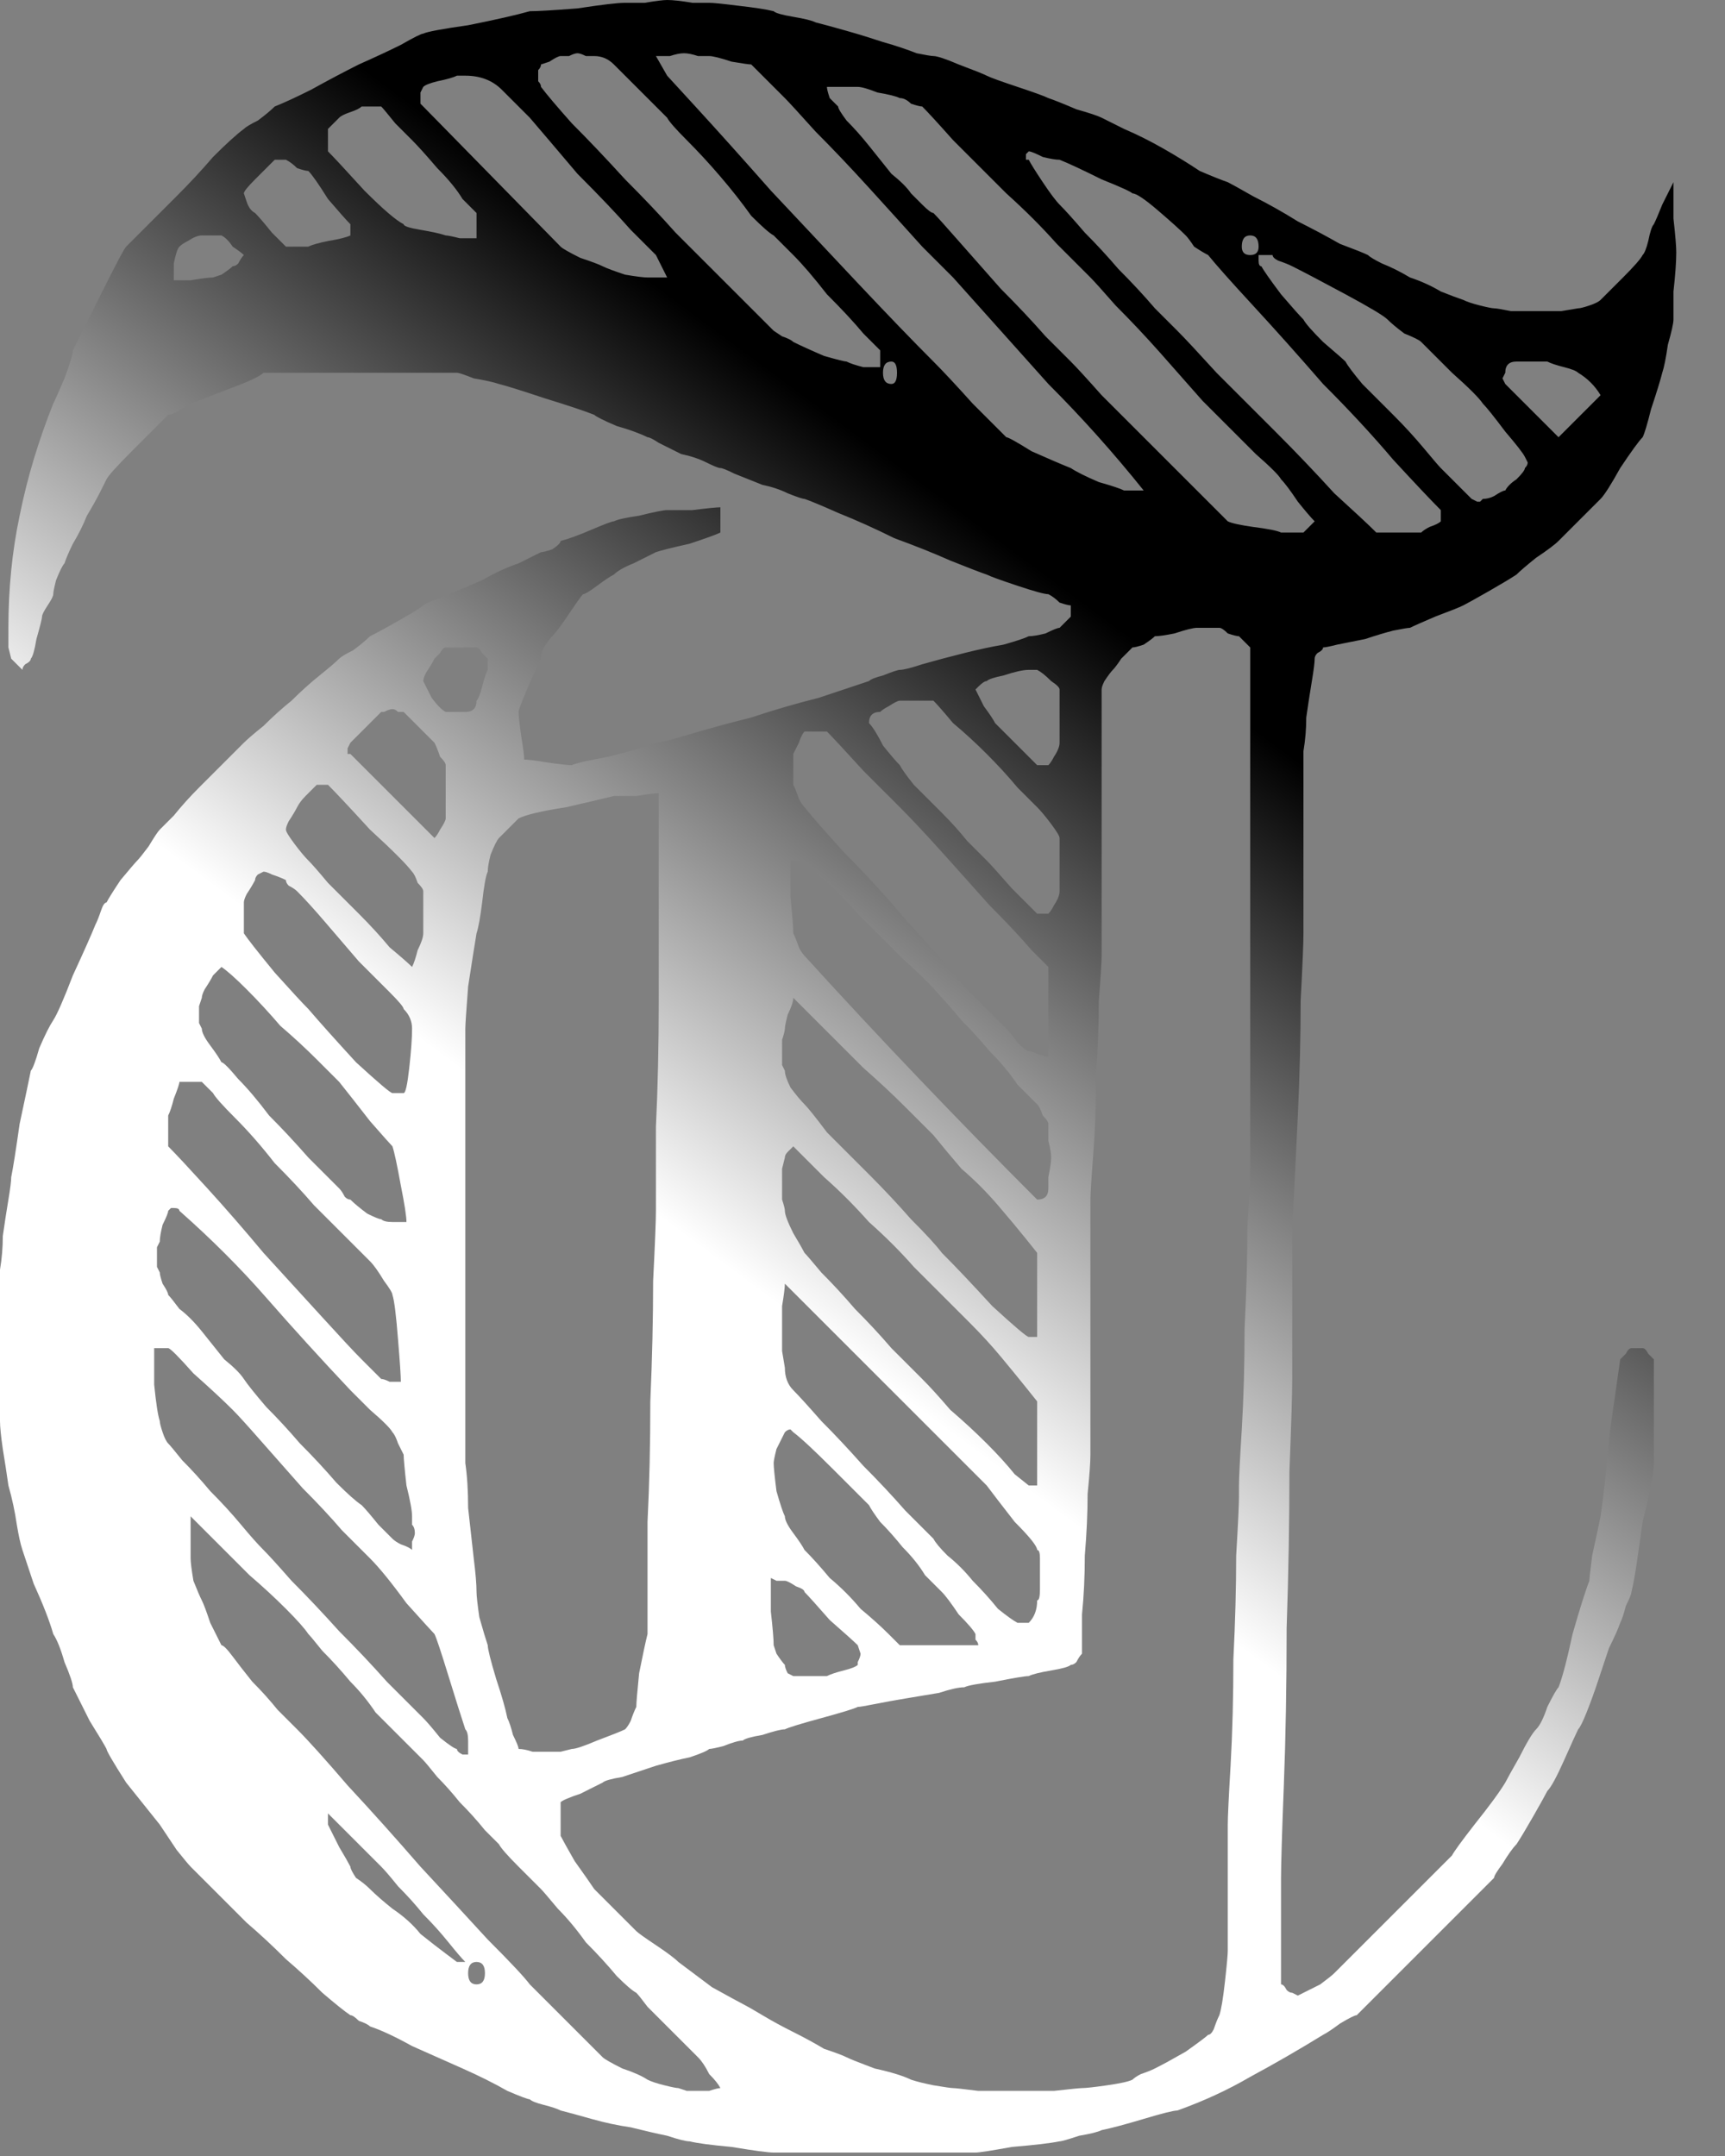 <svg width="32" height="40" viewBox="0 0 32 40" fill="none" xmlns="http://www.w3.org/2000/svg">
<rect x="0" y="0" width="32" height="40" fill="#808080" stroke="none"/>
<path d="M6.5 37.388C6.535 37.388 6.587 37.423 6.656 37.492C6.76 37.527 6.829 37.561 6.864 37.596C7.072 37.665 7.332 37.787 7.644 37.96C7.956 38.099 8.268 38.237 8.58 38.376C8.892 38.515 9.169 38.653 9.412 38.792C9.655 38.896 9.793 38.948 9.828 38.948C9.863 38.983 9.949 39.017 10.088 39.052C10.227 39.087 10.331 39.121 10.4 39.156C10.539 39.191 10.729 39.243 10.972 39.312C11.215 39.381 11.457 39.433 11.7 39.468C11.977 39.537 12.203 39.589 12.376 39.624C12.584 39.693 12.723 39.728 12.792 39.728C12.931 39.763 13.191 39.797 13.572 39.832C13.988 39.901 14.248 39.936 14.352 39.936H16.224H18.096C18.165 39.936 18.391 39.901 18.772 39.832C19.188 39.797 19.483 39.763 19.656 39.728C19.691 39.728 19.812 39.693 20.02 39.624C20.228 39.589 20.367 39.555 20.436 39.52C20.609 39.485 20.869 39.416 21.216 39.312C21.563 39.208 21.771 39.156 21.84 39.156C22.325 38.983 22.776 38.775 23.192 38.532C23.643 38.289 24.093 38.029 24.544 37.752C24.613 37.717 24.717 37.648 24.856 37.544C25.029 37.44 25.133 37.388 25.168 37.388L27.716 34.84C27.716 34.805 27.768 34.719 27.872 34.58C27.976 34.407 28.063 34.285 28.132 34.216C28.201 34.112 28.305 33.939 28.444 33.696C28.583 33.453 28.669 33.297 28.704 33.228C28.773 33.159 28.877 32.968 29.016 32.656C29.155 32.344 29.241 32.153 29.276 32.084C29.311 32.049 29.363 31.945 29.432 31.772C29.501 31.599 29.571 31.408 29.64 31.2C29.709 30.992 29.779 30.784 29.848 30.576C29.952 30.368 30.021 30.212 30.056 30.108C30.091 30.039 30.125 29.935 30.16 29.796C30.229 29.657 30.264 29.571 30.264 29.536C30.299 29.397 30.333 29.207 30.368 28.964C30.403 28.721 30.437 28.479 30.472 28.236C30.541 27.959 30.593 27.733 30.628 27.56C30.663 27.352 30.68 27.213 30.68 27.144V26.156V25.22C30.645 25.185 30.611 25.151 30.576 25.116C30.541 25.047 30.507 25.012 30.472 25.012H30.368H30.264C30.229 25.012 30.195 25.047 30.16 25.116C30.125 25.151 30.091 25.185 30.056 25.22C29.987 25.705 29.917 26.191 29.848 26.676C29.813 27.161 29.761 27.647 29.692 28.132C29.657 28.305 29.605 28.548 29.536 28.86C29.501 29.137 29.484 29.293 29.484 29.328C29.415 29.501 29.311 29.831 29.172 30.316C29.068 30.801 28.981 31.131 28.912 31.304C28.877 31.339 28.808 31.46 28.704 31.668C28.635 31.876 28.565 32.015 28.496 32.084C28.427 32.153 28.323 32.327 28.184 32.604C28.045 32.847 27.959 33.003 27.924 33.072C27.82 33.245 27.629 33.505 27.352 33.852C27.109 34.164 26.971 34.355 26.936 34.424L24.752 36.608C24.717 36.643 24.631 36.712 24.492 36.816C24.353 36.885 24.249 36.937 24.18 36.972L24.076 37.024L23.972 36.972C23.937 36.972 23.903 36.955 23.868 36.92C23.833 36.851 23.799 36.816 23.764 36.816V35.828V34.84C23.764 34.597 23.781 34.025 23.816 33.124C23.851 32.223 23.868 31.252 23.868 30.212C23.903 29.172 23.92 28.201 23.92 27.3C23.955 26.399 23.972 25.827 23.972 25.584V24.024C23.972 23.851 23.972 23.435 23.972 22.776C24.007 22.117 24.041 21.424 24.076 20.696C24.111 19.933 24.128 19.223 24.128 18.564C24.163 17.905 24.18 17.489 24.18 17.316V14.404C24.18 14.3 24.18 14.144 24.18 13.936C24.215 13.728 24.232 13.52 24.232 13.312C24.267 13.069 24.301 12.844 24.336 12.636C24.371 12.428 24.388 12.289 24.388 12.22C24.388 12.185 24.405 12.151 24.44 12.116C24.509 12.081 24.544 12.047 24.544 12.012C24.579 12.012 24.665 11.995 24.804 11.96C24.977 11.925 25.151 11.891 25.324 11.856C25.532 11.787 25.705 11.735 25.844 11.7C26.017 11.665 26.121 11.648 26.156 11.648C26.225 11.613 26.381 11.544 26.624 11.44C26.901 11.336 27.075 11.267 27.144 11.232C27.213 11.197 27.369 11.111 27.612 10.972C27.855 10.833 28.028 10.729 28.132 10.66C28.201 10.591 28.323 10.487 28.496 10.348C28.704 10.209 28.843 10.105 28.912 10.036C28.981 9.967 29.103 9.845 29.276 9.672C29.484 9.464 29.623 9.325 29.692 9.256C29.761 9.187 29.883 8.996 30.056 8.684C30.264 8.372 30.403 8.181 30.472 8.112C30.507 8.043 30.559 7.869 30.628 7.592C30.732 7.28 30.801 7.055 30.836 6.916C30.871 6.812 30.905 6.639 30.94 6.396C31.009 6.153 31.044 5.997 31.044 5.928C31.044 5.893 31.044 5.72 31.044 5.408C31.079 5.096 31.096 4.853 31.096 4.68C31.096 4.576 31.079 4.368 31.044 4.056C31.044 3.709 31.044 3.484 31.044 3.38C31.009 3.449 30.94 3.588 30.836 3.796C30.767 3.969 30.715 4.091 30.68 4.16C30.645 4.195 30.611 4.299 30.576 4.472C30.541 4.611 30.507 4.697 30.472 4.732C30.437 4.801 30.316 4.94 30.108 5.148C29.9 5.356 29.761 5.495 29.692 5.564C29.657 5.599 29.588 5.633 29.484 5.668C29.38 5.703 29.311 5.72 29.276 5.72C29.276 5.72 29.172 5.737 28.964 5.772C28.756 5.772 28.6 5.772 28.496 5.772C28.392 5.772 28.236 5.772 28.028 5.772C27.855 5.737 27.751 5.72 27.716 5.72C27.681 5.72 27.595 5.703 27.456 5.668C27.317 5.633 27.213 5.599 27.144 5.564C27.04 5.529 26.901 5.477 26.728 5.408C26.555 5.304 26.364 5.217 26.156 5.148C25.983 5.044 25.809 4.957 25.636 4.888C25.497 4.819 25.411 4.767 25.376 4.732C25.307 4.697 25.133 4.628 24.856 4.524C24.613 4.385 24.353 4.247 24.076 4.108C23.799 3.935 23.521 3.779 23.244 3.64C23.001 3.501 22.845 3.415 22.776 3.38C22.672 3.345 22.499 3.276 22.256 3.172C22.048 3.033 21.823 2.895 21.58 2.756C21.337 2.617 21.095 2.496 20.852 2.392C20.644 2.288 20.505 2.219 20.436 2.184C20.367 2.149 20.211 2.097 19.968 2.028C19.725 1.924 19.552 1.855 19.448 1.82C19.379 1.785 19.188 1.716 18.876 1.612C18.564 1.508 18.373 1.439 18.304 1.404C18.235 1.369 18.061 1.3 17.784 1.196C17.541 1.092 17.385 1.04 17.316 1.04C17.281 1.04 17.177 1.023 17.004 0.988C16.831 0.919 16.623 0.849 16.38 0.78C16.172 0.711 15.947 0.641 15.704 0.572C15.461 0.503 15.271 0.451 15.132 0.416C15.063 0.381 14.924 0.347 14.716 0.312C14.508 0.277 14.387 0.243 14.352 0.208C14.213 0.173 13.988 0.139 13.676 0.104C13.399 0.069 13.225 0.052 13.156 0.052C13.156 0.052 13.052 0.052 12.844 0.052C12.636 0.017 12.48 0 12.376 0C12.307 0 12.168 0.017 11.96 0.052C11.752 0.052 11.631 0.052 11.596 0.052C11.457 0.052 11.163 0.087 10.712 0.156C10.261 0.191 9.967 0.208 9.828 0.208C9.585 0.277 9.204 0.364 8.684 0.468C8.199 0.537 7.921 0.589 7.852 0.624C7.817 0.624 7.679 0.693 7.436 0.832C7.228 0.936 6.968 1.057 6.656 1.196C6.379 1.335 6.084 1.491 5.772 1.664C5.495 1.803 5.269 1.907 5.096 1.976C5.027 2.045 4.923 2.132 4.784 2.236C4.645 2.305 4.559 2.357 4.524 2.392C4.385 2.496 4.195 2.669 3.952 2.912C3.744 3.155 3.519 3.397 3.276 3.64C3.068 3.848 2.86 4.056 2.652 4.264C2.479 4.437 2.375 4.541 2.34 4.576C2.305 4.611 2.167 4.871 1.924 5.356C1.681 5.841 1.491 6.223 1.352 6.5C1.352 6.569 1.3 6.743 1.196 7.02C1.092 7.263 1.023 7.419 0.988 7.488C0.711 8.181 0.503 8.875 0.364 9.568C0.225 10.227 0.156 10.92 0.156 11.648C0.156 11.717 0.156 11.839 0.156 12.012C0.191 12.151 0.208 12.22 0.208 12.22L0.416 12.428C0.416 12.393 0.433 12.359 0.468 12.324C0.537 12.289 0.572 12.255 0.572 12.22C0.607 12.185 0.641 12.064 0.676 11.856C0.745 11.613 0.78 11.475 0.78 11.44C0.78 11.405 0.815 11.336 0.884 11.232C0.953 11.128 0.988 11.059 0.988 11.024C0.988 10.989 1.005 10.903 1.04 10.764C1.109 10.591 1.161 10.487 1.196 10.452C1.231 10.348 1.283 10.227 1.352 10.088C1.456 9.915 1.543 9.741 1.612 9.568C1.716 9.395 1.803 9.239 1.872 9.1C1.941 8.961 1.976 8.892 1.976 8.892C2.011 8.823 2.167 8.649 2.444 8.372C2.756 8.06 2.981 7.835 3.12 7.696C3.155 7.696 3.207 7.679 3.276 7.644C3.38 7.575 3.467 7.523 3.536 7.488C3.64 7.453 3.865 7.367 4.212 7.228C4.593 7.089 4.819 6.985 4.888 6.916H6.708H8.476C8.511 6.916 8.615 6.951 8.788 7.02C8.996 7.055 9.152 7.089 9.256 7.124C9.395 7.159 9.672 7.245 10.088 7.384C10.539 7.523 10.851 7.627 11.024 7.696C11.059 7.731 11.197 7.8 11.44 7.904C11.683 7.973 11.873 8.043 12.012 8.112C12.047 8.112 12.116 8.147 12.22 8.216C12.359 8.285 12.497 8.355 12.636 8.424C12.809 8.459 12.965 8.511 13.104 8.58C13.243 8.649 13.329 8.684 13.364 8.684C13.399 8.684 13.485 8.719 13.624 8.788C13.797 8.857 13.971 8.927 14.144 8.996C14.317 9.031 14.473 9.083 14.612 9.152C14.785 9.221 14.889 9.256 14.924 9.256C15.028 9.291 15.236 9.377 15.548 9.516C15.895 9.655 16.241 9.811 16.588 9.984C16.969 10.123 17.316 10.261 17.628 10.4C17.975 10.539 18.2 10.625 18.304 10.66C18.373 10.695 18.564 10.764 18.876 10.868C19.188 10.972 19.379 11.024 19.448 11.024C19.517 11.059 19.587 11.111 19.656 11.18C19.76 11.215 19.829 11.232 19.864 11.232V11.336V11.44L19.656 11.648C19.621 11.648 19.535 11.683 19.396 11.752C19.257 11.787 19.153 11.804 19.084 11.804C19.015 11.839 18.859 11.891 18.616 11.96C18.408 11.995 18.165 12.047 17.888 12.116C17.611 12.185 17.351 12.255 17.108 12.324C16.9 12.393 16.761 12.428 16.692 12.428C16.657 12.428 16.553 12.463 16.38 12.532C16.241 12.567 16.155 12.601 16.12 12.636C15.912 12.705 15.6 12.809 15.184 12.948C14.768 13.052 14.352 13.173 13.936 13.312C13.52 13.416 13.139 13.52 12.792 13.624C12.445 13.728 12.237 13.78 12.168 13.78C11.995 13.849 11.7 13.936 11.284 14.04C10.903 14.109 10.677 14.161 10.608 14.196C10.539 14.196 10.383 14.179 10.14 14.144C9.932 14.109 9.793 14.092 9.724 14.092C9.724 14.023 9.707 13.884 9.672 13.676C9.637 13.433 9.62 13.277 9.62 13.208C9.62 13.173 9.672 13.035 9.776 12.792C9.88 12.549 9.967 12.359 10.036 12.22C10.036 12.151 10.053 12.081 10.088 12.012C10.157 11.908 10.209 11.839 10.244 11.804C10.313 11.735 10.417 11.596 10.556 11.388C10.695 11.18 10.781 11.059 10.816 11.024C10.851 11.024 10.937 10.972 11.076 10.868C11.215 10.764 11.319 10.695 11.388 10.66C11.457 10.591 11.579 10.521 11.752 10.452C11.96 10.348 12.099 10.279 12.168 10.244C12.272 10.209 12.48 10.157 12.792 10.088C13.104 9.984 13.295 9.915 13.364 9.88V9.412C13.295 9.412 13.121 9.429 12.844 9.464C12.601 9.464 12.445 9.464 12.376 9.464C12.307 9.464 12.133 9.499 11.856 9.568C11.613 9.603 11.457 9.637 11.388 9.672C11.353 9.672 11.215 9.724 10.972 9.828C10.729 9.932 10.539 10.001 10.4 10.036C10.4 10.071 10.348 10.123 10.244 10.192C10.14 10.227 10.071 10.244 10.036 10.244C9.967 10.279 9.828 10.348 9.62 10.452C9.412 10.521 9.187 10.625 8.944 10.764C8.701 10.868 8.459 10.972 8.216 11.076C8.008 11.145 7.887 11.197 7.852 11.232C7.817 11.267 7.679 11.353 7.436 11.492C7.193 11.631 7.003 11.735 6.864 11.804C6.795 11.873 6.691 11.96 6.552 12.064C6.413 12.133 6.327 12.185 6.292 12.22C6.223 12.289 6.101 12.393 5.928 12.532C5.755 12.671 5.581 12.827 5.408 13C5.235 13.139 5.061 13.295 4.888 13.468C4.715 13.607 4.593 13.711 4.524 13.78C4.455 13.849 4.333 13.971 4.16 14.144C4.021 14.283 3.865 14.439 3.692 14.612C3.519 14.785 3.363 14.959 3.224 15.132C3.085 15.271 2.999 15.357 2.964 15.392C2.929 15.427 2.86 15.531 2.756 15.704C2.652 15.843 2.583 15.929 2.548 15.964C2.513 15.999 2.409 16.12 2.236 16.328C2.097 16.536 2.011 16.675 1.976 16.744C1.941 16.744 1.907 16.796 1.872 16.9C1.837 17.004 1.803 17.091 1.768 17.16C1.699 17.333 1.56 17.645 1.352 18.096C1.179 18.547 1.057 18.824 0.988 18.928C0.919 19.032 0.832 19.205 0.728 19.448C0.659 19.691 0.607 19.829 0.572 19.864C0.537 20.037 0.468 20.367 0.364 20.852C0.295 21.337 0.243 21.667 0.208 21.84C0.208 21.909 0.191 22.048 0.156 22.256C0.121 22.464 0.087 22.689 0.052 22.932C0.052 23.14 0.035 23.348 0 23.556C0 23.764 0 23.92 0 24.024V25.272V26.364C0 26.468 0.017 26.641 0.052 26.884C0.087 27.092 0.121 27.317 0.156 27.56C0.225 27.803 0.277 28.045 0.312 28.288C0.347 28.496 0.381 28.652 0.416 28.756C0.416 28.756 0.485 28.964 0.624 29.38C0.797 29.761 0.919 30.073 0.988 30.316C1.057 30.42 1.127 30.593 1.196 30.836C1.3 31.079 1.352 31.235 1.352 31.304C1.421 31.443 1.525 31.651 1.664 31.928C1.837 32.205 1.941 32.379 1.976 32.448C1.976 32.483 2.097 32.691 2.34 33.072C2.617 33.419 2.825 33.679 2.964 33.852C3.033 33.956 3.137 34.112 3.276 34.32C3.415 34.493 3.501 34.597 3.536 34.632L4.108 35.204C4.212 35.308 4.368 35.464 4.576 35.672C4.819 35.88 5.061 36.105 5.304 36.348C5.547 36.556 5.772 36.764 5.98 36.972C6.223 37.18 6.396 37.319 6.5 37.388ZM3.536 28.548V28.132C3.605 28.201 3.744 28.34 3.952 28.548C4.16 28.756 4.385 28.981 4.628 29.224C4.871 29.432 5.096 29.64 5.304 29.848C5.512 30.056 5.651 30.212 5.72 30.316C5.755 30.351 5.841 30.455 5.98 30.628C6.153 30.801 6.327 30.992 6.5 31.2C6.673 31.373 6.829 31.564 6.968 31.772C7.141 31.945 7.245 32.049 7.28 32.084L7.852 32.656C7.887 32.691 7.973 32.795 8.112 32.968C8.251 33.107 8.389 33.263 8.528 33.436C8.701 33.609 8.857 33.783 8.996 33.956C9.135 34.095 9.221 34.181 9.256 34.216C9.291 34.285 9.412 34.424 9.62 34.632C9.828 34.84 9.967 34.979 10.036 35.048C10.071 35.083 10.175 35.204 10.348 35.412C10.521 35.585 10.695 35.793 10.868 36.036C11.076 36.244 11.267 36.452 11.44 36.66C11.613 36.833 11.735 36.937 11.804 36.972C11.839 37.007 11.908 37.093 12.012 37.232C12.116 37.336 12.237 37.457 12.376 37.596C12.515 37.735 12.636 37.856 12.74 37.96C12.844 38.064 12.913 38.133 12.948 38.168C13.017 38.237 13.087 38.341 13.156 38.48C13.26 38.584 13.329 38.671 13.364 38.74C13.329 38.74 13.26 38.757 13.156 38.792C13.087 38.792 13.017 38.792 12.948 38.792C12.913 38.792 12.844 38.792 12.74 38.792C12.636 38.757 12.584 38.74 12.584 38.74C12.549 38.74 12.463 38.723 12.324 38.688C12.185 38.653 12.081 38.619 12.012 38.584C11.908 38.515 11.752 38.445 11.544 38.376C11.336 38.272 11.215 38.203 11.18 38.168L9.828 36.816C9.724 36.677 9.464 36.4 9.048 35.984C8.667 35.568 8.251 35.117 7.8 34.632C7.349 34.112 6.899 33.609 6.448 33.124C6.032 32.639 5.72 32.292 5.512 32.084C5.408 31.98 5.287 31.859 5.148 31.72C5.009 31.547 4.853 31.373 4.68 31.2C4.541 31.027 4.42 30.871 4.316 30.732C4.212 30.593 4.143 30.524 4.108 30.524C4.073 30.455 4.004 30.316 3.9 30.108C3.831 29.9 3.779 29.761 3.744 29.692C3.709 29.623 3.657 29.501 3.588 29.328C3.553 29.12 3.536 28.981 3.536 28.912V28.548ZM10.4 33.696V33.436C10.435 33.401 10.556 33.349 10.764 33.28C10.972 33.176 11.111 33.107 11.18 33.072C11.215 33.037 11.336 33.003 11.544 32.968C11.752 32.899 11.96 32.829 12.168 32.76C12.411 32.691 12.619 32.639 12.792 32.604C13 32.535 13.121 32.483 13.156 32.448C13.191 32.448 13.277 32.431 13.416 32.396C13.589 32.327 13.711 32.292 13.78 32.292C13.815 32.257 13.936 32.223 14.144 32.188C14.352 32.119 14.491 32.084 14.56 32.084C14.629 32.049 14.855 31.98 15.236 31.876C15.617 31.772 15.843 31.703 15.912 31.668C15.947 31.668 16.051 31.651 16.224 31.616C16.397 31.581 16.588 31.547 16.796 31.512C17.004 31.477 17.212 31.443 17.42 31.408C17.628 31.339 17.784 31.304 17.888 31.304C17.957 31.269 18.148 31.235 18.46 31.2C18.807 31.131 19.015 31.096 19.084 31.096C19.153 31.061 19.292 31.027 19.5 30.992C19.708 30.957 19.829 30.923 19.864 30.888C19.899 30.888 19.933 30.871 19.968 30.836C20.003 30.767 20.037 30.715 20.072 30.68C20.072 30.541 20.072 30.299 20.072 29.952C20.107 29.605 20.124 29.241 20.124 28.86C20.159 28.444 20.176 28.063 20.176 27.716C20.211 27.369 20.228 27.127 20.228 26.988C20.228 26.884 20.228 26.607 20.228 26.156C20.228 25.671 20.228 25.168 20.228 24.648C20.228 24.093 20.228 23.591 20.228 23.14C20.228 22.655 20.228 22.36 20.228 22.256C20.228 22.152 20.245 21.875 20.28 21.424C20.315 20.973 20.332 20.488 20.332 19.968C20.367 19.448 20.384 18.98 20.384 18.564C20.419 18.113 20.436 17.836 20.436 17.732V12.792C20.436 12.757 20.453 12.705 20.488 12.636C20.557 12.532 20.609 12.463 20.644 12.428C20.679 12.393 20.731 12.324 20.8 12.22C20.904 12.116 20.973 12.047 21.008 12.012C21.043 12.012 21.112 11.995 21.216 11.96C21.32 11.891 21.389 11.839 21.424 11.804C21.493 11.804 21.615 11.787 21.788 11.752C21.996 11.683 22.135 11.648 22.204 11.648H22.412H22.62C22.655 11.648 22.707 11.683 22.776 11.752C22.88 11.787 22.949 11.804 22.984 11.804L23.192 12.012V16.848V21.632C23.192 21.805 23.175 22.187 23.14 22.776C23.14 23.331 23.123 23.955 23.088 24.648C23.088 25.307 23.071 25.931 23.036 26.52C23.001 27.075 22.984 27.421 22.984 27.56V27.768C22.984 27.907 22.967 28.271 22.932 28.86C22.932 29.449 22.915 30.091 22.88 30.784C22.88 31.477 22.863 32.136 22.828 32.76C22.793 33.349 22.776 33.713 22.776 33.852C22.776 33.921 22.776 34.077 22.776 34.32C22.776 34.528 22.776 34.771 22.776 35.048C22.776 35.291 22.776 35.533 22.776 35.776C22.776 36.019 22.776 36.157 22.776 36.192C22.776 36.261 22.759 36.452 22.724 36.764C22.689 37.076 22.655 37.284 22.62 37.388C22.585 37.457 22.551 37.544 22.516 37.648C22.481 37.717 22.447 37.752 22.412 37.752C22.377 37.787 22.239 37.891 21.996 38.064C21.753 38.203 21.563 38.307 21.424 38.376C21.355 38.411 21.268 38.445 21.164 38.48C21.095 38.515 21.043 38.549 21.008 38.584C20.939 38.619 20.783 38.653 20.54 38.688C20.297 38.723 20.141 38.74 20.072 38.74C20.037 38.74 19.864 38.757 19.552 38.792C19.275 38.792 19.049 38.792 18.876 38.792C18.703 38.792 18.46 38.792 18.148 38.792C17.871 38.757 17.715 38.74 17.68 38.74C17.645 38.74 17.524 38.723 17.316 38.688C17.143 38.653 17.004 38.619 16.9 38.584C16.761 38.515 16.536 38.445 16.224 38.376C15.947 38.272 15.773 38.203 15.704 38.168C15.635 38.133 15.496 38.081 15.288 38.012C15.115 37.908 14.924 37.804 14.716 37.7C14.508 37.596 14.317 37.492 14.144 37.388C13.971 37.284 13.849 37.215 13.78 37.18C13.711 37.145 13.52 37.041 13.208 36.868C12.931 36.66 12.723 36.504 12.584 36.4C12.515 36.331 12.376 36.227 12.168 36.088C11.96 35.949 11.839 35.863 11.804 35.828L11.024 35.048C10.955 34.944 10.833 34.771 10.66 34.528C10.521 34.285 10.435 34.129 10.4 34.06V33.696ZM8.84 36.4C8.944 36.4 8.996 36.469 8.996 36.608C8.996 36.747 8.944 36.816 8.84 36.816C8.736 36.816 8.684 36.747 8.684 36.608C8.684 36.469 8.736 36.4 8.84 36.4ZM6.084 33.748V33.644L7.072 34.632C7.141 34.701 7.245 34.823 7.384 34.996C7.557 35.169 7.713 35.343 7.852 35.516C8.025 35.689 8.181 35.863 8.32 36.036C8.459 36.209 8.563 36.331 8.632 36.4H8.476C8.476 36.4 8.407 36.348 8.268 36.244C8.129 36.14 7.973 36.019 7.8 35.88C7.661 35.707 7.488 35.551 7.28 35.412C7.107 35.273 6.968 35.152 6.864 35.048C6.795 34.979 6.708 34.909 6.604 34.84C6.535 34.736 6.5 34.667 6.5 34.632C6.465 34.563 6.396 34.441 6.292 34.268C6.188 34.06 6.119 33.921 6.084 33.852V33.748ZM2.86 25.012H3.12C3.155 25.012 3.311 25.168 3.588 25.48C3.9 25.757 4.143 25.983 4.316 26.156C4.42 26.26 4.593 26.451 4.836 26.728C5.079 27.005 5.339 27.3 5.616 27.612C5.893 27.889 6.136 28.149 6.344 28.392C6.587 28.635 6.76 28.808 6.864 28.912C7.037 29.085 7.263 29.363 7.54 29.744C7.852 30.091 8.025 30.281 8.06 30.316C8.095 30.385 8.181 30.645 8.32 31.096C8.459 31.547 8.563 31.876 8.632 32.084C8.667 32.119 8.684 32.188 8.684 32.292C8.684 32.396 8.684 32.483 8.684 32.552C8.684 32.552 8.649 32.552 8.58 32.552C8.511 32.517 8.476 32.483 8.476 32.448C8.441 32.448 8.337 32.379 8.164 32.24C8.025 32.067 7.921 31.945 7.852 31.876C7.713 31.737 7.488 31.512 7.176 31.2C6.899 30.888 6.604 30.576 6.292 30.264C5.98 29.917 5.685 29.605 5.408 29.328C5.165 29.051 4.992 28.86 4.888 28.756C4.784 28.652 4.645 28.496 4.472 28.288C4.299 28.08 4.108 27.872 3.9 27.664C3.727 27.456 3.553 27.265 3.38 27.092C3.241 26.919 3.155 26.815 3.12 26.78C3.085 26.745 3.051 26.676 3.016 26.572C2.981 26.468 2.964 26.399 2.964 26.364C2.929 26.26 2.895 26.035 2.86 25.688C2.86 25.341 2.86 25.116 2.86 25.012ZM8.632 22.776V19.084C8.632 19.015 8.649 18.755 8.684 18.304C8.753 17.853 8.805 17.524 8.84 17.316C8.875 17.212 8.909 17.021 8.944 16.744C8.979 16.432 9.013 16.241 9.048 16.172C9.048 16.103 9.065 15.999 9.1 15.86C9.169 15.687 9.221 15.583 9.256 15.548L9.62 15.184C9.759 15.115 10.053 15.045 10.504 14.976C10.955 14.872 11.249 14.803 11.388 14.768C11.457 14.768 11.596 14.768 11.804 14.768C12.012 14.733 12.151 14.716 12.22 14.716C12.22 14.993 12.22 15.496 12.22 16.224C12.22 16.952 12.22 17.732 12.22 18.564C12.22 19.396 12.203 20.176 12.168 20.904C12.168 21.632 12.168 22.152 12.168 22.464C12.168 22.637 12.151 23.071 12.116 23.764C12.116 24.457 12.099 25.203 12.064 26C12.064 26.797 12.047 27.543 12.012 28.236C12.012 28.929 12.012 29.363 12.012 29.536V30.316C11.977 30.455 11.925 30.697 11.856 31.044C11.821 31.391 11.804 31.599 11.804 31.668C11.769 31.737 11.735 31.824 11.7 31.928C11.665 31.997 11.631 32.049 11.596 32.084C11.527 32.119 11.353 32.188 11.076 32.292C10.833 32.396 10.677 32.448 10.608 32.448C10.608 32.448 10.539 32.465 10.4 32.5C10.296 32.5 10.209 32.5 10.14 32.5C10.071 32.5 9.984 32.5 9.88 32.5C9.776 32.465 9.689 32.448 9.62 32.448C9.62 32.413 9.585 32.327 9.516 32.188C9.481 32.049 9.447 31.945 9.412 31.876C9.377 31.703 9.308 31.46 9.204 31.148C9.1 30.801 9.048 30.593 9.048 30.524C9.013 30.42 8.961 30.247 8.892 30.004C8.857 29.761 8.84 29.605 8.84 29.536C8.84 29.397 8.823 29.189 8.788 28.912C8.753 28.6 8.719 28.288 8.684 27.976C8.684 27.664 8.667 27.387 8.632 27.144C8.632 26.867 8.632 26.676 8.632 26.572V22.776ZM14.3 29.276C14.3 29.276 14.335 29.293 14.404 29.328C14.473 29.328 14.525 29.328 14.56 29.328C14.595 29.328 14.664 29.363 14.768 29.432C14.872 29.467 14.924 29.501 14.924 29.536C14.993 29.605 15.149 29.779 15.392 30.056C15.669 30.299 15.843 30.455 15.912 30.524L15.964 30.68C15.964 30.715 15.947 30.767 15.912 30.836C15.912 30.871 15.912 30.888 15.912 30.888C15.877 30.923 15.791 30.957 15.652 30.992C15.513 31.027 15.409 31.061 15.34 31.096H15.028H14.716C14.716 31.096 14.681 31.079 14.612 31.044C14.577 30.975 14.56 30.923 14.56 30.888C14.525 30.853 14.473 30.784 14.404 30.68C14.369 30.576 14.352 30.524 14.352 30.524C14.352 30.42 14.335 30.212 14.3 29.9C14.3 29.588 14.3 29.38 14.3 29.276ZM14.352 27.144C14.352 27.109 14.369 27.023 14.404 26.884C14.473 26.745 14.525 26.641 14.56 26.572C14.595 26.537 14.629 26.52 14.664 26.52L14.716 26.572C14.855 26.676 15.097 26.901 15.444 27.248C15.791 27.595 16.016 27.82 16.12 27.924C16.155 27.993 16.224 28.097 16.328 28.236C16.467 28.375 16.605 28.531 16.744 28.704C16.917 28.877 17.056 29.051 17.16 29.224C17.299 29.363 17.403 29.467 17.472 29.536C17.541 29.605 17.645 29.744 17.784 29.952C17.957 30.125 18.061 30.247 18.096 30.316C18.096 30.316 18.096 30.351 18.096 30.42C18.131 30.455 18.148 30.489 18.148 30.524H16.692C16.692 30.524 16.623 30.455 16.484 30.316C16.345 30.177 16.172 30.021 15.964 29.848C15.791 29.64 15.6 29.449 15.392 29.276C15.219 29.068 15.063 28.895 14.924 28.756C14.889 28.687 14.82 28.583 14.716 28.444C14.612 28.305 14.56 28.201 14.56 28.132C14.525 28.063 14.473 27.907 14.404 27.664C14.369 27.387 14.352 27.213 14.352 27.144ZM14.716 25.792C14.612 25.688 14.56 25.549 14.56 25.376C14.56 25.376 14.543 25.272 14.508 25.064C14.508 24.856 14.508 24.7 14.508 24.596C14.508 24.527 14.508 24.405 14.508 24.232C14.543 24.024 14.56 23.885 14.56 23.816L18.304 27.56C18.408 27.699 18.581 27.924 18.824 28.236C19.101 28.513 19.24 28.687 19.24 28.756C19.275 28.756 19.292 28.808 19.292 28.912C19.292 29.016 19.292 29.103 19.292 29.172C19.292 29.241 19.292 29.345 19.292 29.484C19.292 29.623 19.275 29.692 19.24 29.692C19.24 29.865 19.188 30.004 19.084 30.108H18.98H18.876C18.807 30.073 18.685 29.987 18.512 29.848C18.373 29.675 18.217 29.501 18.044 29.328C17.905 29.155 17.749 28.999 17.576 28.86C17.437 28.721 17.351 28.617 17.316 28.548C17.212 28.444 17.039 28.271 16.796 28.028C16.553 27.751 16.293 27.473 16.016 27.196C15.739 26.884 15.479 26.607 15.236 26.364C14.993 26.087 14.82 25.896 14.716 25.792ZM2.912 23.348C2.912 23.279 2.912 23.209 2.912 23.14C2.947 23.071 2.964 23.036 2.964 23.036C2.964 22.967 2.981 22.863 3.016 22.724C3.085 22.585 3.12 22.499 3.12 22.464C3.155 22.429 3.172 22.412 3.172 22.412C3.207 22.412 3.224 22.412 3.224 22.412C3.293 22.412 3.328 22.429 3.328 22.464C3.917 22.984 4.455 23.521 4.94 24.076C5.425 24.631 5.945 25.203 6.5 25.792C6.535 25.827 6.656 25.948 6.864 26.156C7.107 26.364 7.245 26.503 7.28 26.572C7.315 26.607 7.349 26.676 7.384 26.78C7.419 26.849 7.453 26.919 7.488 26.988C7.488 27.057 7.505 27.248 7.54 27.56C7.609 27.837 7.644 28.028 7.644 28.132C7.644 28.167 7.644 28.219 7.644 28.288C7.679 28.323 7.696 28.375 7.696 28.444C7.696 28.479 7.679 28.531 7.644 28.6C7.644 28.669 7.644 28.721 7.644 28.756C7.609 28.721 7.54 28.687 7.436 28.652C7.367 28.617 7.315 28.583 7.28 28.548C7.245 28.513 7.159 28.427 7.02 28.288C6.881 28.115 6.777 27.993 6.708 27.924C6.604 27.855 6.448 27.716 6.24 27.508C6.032 27.265 5.807 27.023 5.564 26.78C5.356 26.537 5.148 26.312 4.94 26.104C4.732 25.861 4.593 25.688 4.524 25.584C4.455 25.48 4.333 25.359 4.16 25.22C4.021 25.047 3.883 24.873 3.744 24.7C3.605 24.527 3.467 24.388 3.328 24.284C3.224 24.145 3.155 24.059 3.12 24.024C3.12 23.989 3.085 23.92 3.016 23.816C2.981 23.712 2.964 23.643 2.964 23.608C2.964 23.608 2.947 23.573 2.912 23.504C2.912 23.435 2.912 23.383 2.912 23.348ZM14.508 21.944C14.508 21.875 14.508 21.788 14.508 21.684C14.543 21.545 14.56 21.476 14.56 21.476C14.56 21.441 14.577 21.407 14.612 21.372C14.681 21.303 14.716 21.268 14.716 21.268C14.82 21.372 15.011 21.563 15.288 21.84C15.565 22.083 15.843 22.36 16.12 22.672C16.432 22.949 16.709 23.227 16.952 23.504C17.195 23.747 17.368 23.92 17.472 24.024C17.611 24.163 17.784 24.336 17.992 24.544C18.2 24.752 18.391 24.96 18.564 25.168C18.737 25.376 18.893 25.567 19.032 25.74C19.171 25.913 19.24 26 19.24 26V27.56H19.084C19.084 27.56 18.997 27.491 18.824 27.352C18.685 27.179 18.512 26.988 18.304 26.78C18.096 26.572 17.871 26.364 17.628 26.156C17.42 25.913 17.247 25.723 17.108 25.584C16.969 25.445 16.779 25.255 16.536 25.012C16.328 24.769 16.103 24.527 15.86 24.284C15.652 24.041 15.444 23.816 15.236 23.608C15.063 23.4 14.959 23.279 14.924 23.244C14.889 23.175 14.82 23.053 14.716 22.88C14.612 22.672 14.56 22.533 14.56 22.464C14.56 22.429 14.543 22.36 14.508 22.256C14.508 22.117 14.508 22.013 14.508 21.944ZM3.12 21.268V20.956V20.696C3.155 20.627 3.189 20.523 3.224 20.384C3.293 20.211 3.328 20.107 3.328 20.072H3.536H3.744L3.952 20.28C3.987 20.349 4.125 20.505 4.368 20.748C4.611 20.991 4.853 21.268 5.096 21.58C5.373 21.857 5.616 22.117 5.824 22.36C6.067 22.603 6.223 22.759 6.292 22.828L6.864 23.4C6.933 23.469 7.02 23.591 7.124 23.764C7.228 23.903 7.28 23.989 7.28 24.024C7.315 24.128 7.349 24.405 7.384 24.856C7.419 25.272 7.436 25.532 7.436 25.636C7.401 25.636 7.332 25.636 7.228 25.636C7.159 25.601 7.107 25.584 7.072 25.584L6.708 25.22C6.569 25.081 6.327 24.821 5.98 24.44C5.633 24.059 5.269 23.66 4.888 23.244C4.541 22.828 4.195 22.429 3.848 22.048C3.501 21.667 3.259 21.407 3.12 21.268ZM14.508 19.5C14.508 19.431 14.508 19.361 14.508 19.292C14.543 19.188 14.56 19.119 14.56 19.084C14.56 19.049 14.577 18.963 14.612 18.824C14.681 18.685 14.716 18.581 14.716 18.512C14.82 18.616 14.993 18.789 15.236 19.032C15.479 19.275 15.739 19.535 16.016 19.812C16.293 20.055 16.553 20.297 16.796 20.54C17.039 20.783 17.212 20.956 17.316 21.06C17.455 21.233 17.628 21.441 17.836 21.684C18.079 21.892 18.304 22.117 18.512 22.36C18.72 22.603 18.893 22.811 19.032 22.984C19.171 23.157 19.24 23.244 19.24 23.244V24.804H19.084C19.049 24.804 18.824 24.613 18.408 24.232C18.027 23.816 17.715 23.487 17.472 23.244C17.368 23.105 17.177 22.897 16.9 22.62C16.657 22.343 16.397 22.065 16.12 21.788C15.843 21.511 15.583 21.251 15.34 21.008C15.132 20.731 14.993 20.557 14.924 20.488C14.855 20.419 14.768 20.315 14.664 20.176C14.595 20.037 14.56 19.933 14.56 19.864C14.56 19.864 14.543 19.829 14.508 19.76C14.508 19.656 14.508 19.569 14.508 19.5ZM3.692 18.824C3.692 18.789 3.692 18.737 3.692 18.668C3.727 18.564 3.744 18.512 3.744 18.512C3.744 18.477 3.761 18.425 3.796 18.356C3.865 18.252 3.917 18.165 3.952 18.096L4.108 17.94C4.212 18.009 4.368 18.148 4.576 18.356C4.784 18.564 4.992 18.789 5.2 19.032C5.443 19.24 5.668 19.448 5.876 19.656C6.084 19.864 6.223 20.003 6.292 20.072C6.431 20.245 6.621 20.488 6.864 20.8C7.107 21.077 7.245 21.233 7.28 21.268C7.315 21.372 7.367 21.615 7.436 21.996C7.505 22.343 7.54 22.568 7.54 22.672C7.505 22.672 7.419 22.672 7.28 22.672C7.176 22.672 7.107 22.655 7.072 22.62C7.037 22.62 6.951 22.585 6.812 22.516C6.673 22.412 6.569 22.325 6.5 22.256C6.465 22.256 6.431 22.239 6.396 22.204C6.361 22.135 6.327 22.083 6.292 22.048C6.153 21.909 5.963 21.719 5.72 21.476C5.477 21.199 5.235 20.939 4.992 20.696C4.784 20.419 4.593 20.193 4.42 20.02C4.247 19.812 4.143 19.708 4.108 19.708C4.073 19.639 4.004 19.535 3.9 19.396C3.796 19.257 3.744 19.153 3.744 19.084C3.744 19.084 3.727 19.049 3.692 18.98C3.692 18.911 3.692 18.859 3.692 18.824ZM14.924 17.732C14.889 17.697 14.855 17.645 14.82 17.576C14.785 17.472 14.751 17.385 14.716 17.316C14.716 17.212 14.699 16.987 14.664 16.64C14.664 16.293 14.664 16.068 14.664 15.964H14.924C14.924 15.964 15.028 16.068 15.236 16.276C15.444 16.449 15.669 16.675 15.912 16.952C16.189 17.229 16.467 17.507 16.744 17.784C17.056 18.061 17.299 18.304 17.472 18.512C17.541 18.581 17.663 18.72 17.836 18.928C18.009 19.101 18.183 19.292 18.356 19.5C18.564 19.708 18.737 19.916 18.876 20.124C19.049 20.297 19.171 20.419 19.24 20.488C19.275 20.523 19.309 20.592 19.344 20.696C19.413 20.765 19.448 20.817 19.448 20.852C19.448 20.887 19.448 20.991 19.448 21.164C19.483 21.303 19.5 21.407 19.5 21.476C19.5 21.545 19.483 21.667 19.448 21.84C19.448 21.979 19.448 22.048 19.448 22.048C19.448 22.187 19.379 22.256 19.24 22.256C18.512 21.528 17.784 20.783 17.056 20.02C16.328 19.257 15.617 18.495 14.924 17.732ZM4.524 17.316V17.056V16.744C4.524 16.709 4.541 16.657 4.576 16.588C4.645 16.484 4.697 16.397 4.732 16.328C4.732 16.293 4.749 16.259 4.784 16.224C4.853 16.189 4.888 16.172 4.888 16.172C4.923 16.172 4.975 16.189 5.044 16.224C5.148 16.259 5.235 16.293 5.304 16.328C5.304 16.363 5.321 16.397 5.356 16.432C5.425 16.467 5.477 16.501 5.512 16.536C5.651 16.675 5.824 16.865 6.032 17.108C6.24 17.351 6.448 17.593 6.656 17.836C6.864 18.044 7.055 18.235 7.228 18.408C7.401 18.581 7.488 18.685 7.488 18.72C7.592 18.824 7.644 18.945 7.644 19.084C7.644 19.257 7.627 19.5 7.592 19.812C7.557 20.124 7.523 20.28 7.488 20.28H7.28C7.245 20.28 7.02 20.089 6.604 19.708C6.223 19.292 5.928 18.963 5.72 18.72C5.616 18.616 5.408 18.391 5.096 18.044C4.784 17.663 4.593 17.42 4.524 17.316ZM14.924 14.976C14.889 14.941 14.855 14.889 14.82 14.82C14.785 14.716 14.751 14.629 14.716 14.56V14.3V13.988C14.751 13.919 14.785 13.849 14.82 13.78C14.855 13.676 14.889 13.607 14.924 13.572H15.132H15.34C15.444 13.676 15.669 13.919 16.016 14.3C16.363 14.647 16.588 14.872 16.692 14.976C16.9 15.184 17.16 15.461 17.472 15.808C17.784 16.155 18.079 16.484 18.356 16.796C18.668 17.108 18.928 17.385 19.136 17.628C19.344 17.836 19.448 17.94 19.448 17.94V19.604C19.413 19.604 19.344 19.587 19.24 19.552C19.171 19.517 19.119 19.5 19.084 19.5C19.049 19.5 18.98 19.448 18.876 19.344C18.807 19.24 18.737 19.153 18.668 19.084C18.529 18.945 18.269 18.685 17.888 18.304C17.541 17.888 17.177 17.472 16.796 17.056C16.415 16.605 16.033 16.189 15.652 15.808C15.305 15.427 15.063 15.149 14.924 14.976ZM5.304 15.392C5.304 15.357 5.321 15.305 5.356 15.236C5.425 15.132 5.477 15.045 5.512 14.976C5.547 14.907 5.599 14.837 5.668 14.768C5.772 14.664 5.841 14.595 5.876 14.56H5.98H6.084C6.223 14.699 6.483 14.976 6.864 15.392C7.28 15.773 7.54 16.033 7.644 16.172C7.679 16.207 7.713 16.276 7.748 16.38C7.817 16.449 7.852 16.501 7.852 16.536V16.952V17.316C7.852 17.385 7.817 17.489 7.748 17.628C7.713 17.767 7.679 17.871 7.644 17.94C7.575 17.871 7.436 17.749 7.228 17.576C7.055 17.368 6.864 17.16 6.656 16.952C6.448 16.744 6.257 16.553 6.084 16.38C5.911 16.172 5.789 16.033 5.72 15.964C5.651 15.895 5.564 15.791 5.46 15.652C5.356 15.513 5.304 15.427 5.304 15.392ZM16.12 13.416C16.12 13.277 16.189 13.208 16.328 13.208C16.363 13.173 16.415 13.139 16.484 13.104C16.588 13.035 16.657 13 16.692 13H17.004H17.316C17.385 13.069 17.507 13.208 17.68 13.416C17.888 13.589 18.096 13.78 18.304 13.988C18.512 14.196 18.703 14.404 18.876 14.612C19.049 14.785 19.171 14.907 19.24 14.976C19.309 15.045 19.396 15.149 19.5 15.288C19.604 15.427 19.656 15.513 19.656 15.548V16.016V16.536C19.656 16.605 19.621 16.692 19.552 16.796C19.517 16.865 19.483 16.917 19.448 16.952H19.344H19.24C19.171 16.883 19.015 16.727 18.772 16.484C18.529 16.207 18.373 16.033 18.304 15.964C18.235 15.895 18.113 15.773 17.94 15.6C17.801 15.427 17.645 15.253 17.472 15.08C17.299 14.907 17.125 14.733 16.952 14.56C16.813 14.387 16.727 14.265 16.692 14.196C16.623 14.127 16.519 14.005 16.38 13.832C16.276 13.624 16.189 13.485 16.12 13.416ZM6.448 13.884L6.5 13.78L7.072 13.208C7.072 13.208 7.089 13.208 7.124 13.208C7.193 13.173 7.245 13.156 7.28 13.156C7.315 13.156 7.349 13.173 7.384 13.208C7.419 13.208 7.453 13.208 7.488 13.208L8.06 13.78C8.095 13.849 8.129 13.936 8.164 14.04C8.233 14.109 8.268 14.161 8.268 14.196V14.664V15.184C8.268 15.219 8.233 15.288 8.164 15.392C8.129 15.461 8.095 15.513 8.06 15.548L6.5 13.988C6.5 13.988 6.483 13.988 6.448 13.988C6.448 13.953 6.448 13.919 6.448 13.884ZM18.096 12.792C18.096 12.792 18.113 12.775 18.148 12.74C18.217 12.671 18.269 12.636 18.304 12.636C18.339 12.601 18.443 12.567 18.616 12.532C18.824 12.463 18.98 12.428 19.084 12.428H19.188H19.24C19.309 12.463 19.396 12.532 19.5 12.636C19.604 12.705 19.656 12.757 19.656 12.792V13.26V13.78C19.656 13.849 19.621 13.936 19.552 14.04C19.517 14.109 19.483 14.161 19.448 14.196H19.344H19.24L18.46 13.416C18.425 13.347 18.356 13.243 18.252 13.104C18.183 12.965 18.131 12.861 18.096 12.792ZM7.852 12.636C7.852 12.601 7.869 12.549 7.904 12.48C7.973 12.376 8.025 12.289 8.06 12.22C8.095 12.185 8.129 12.151 8.164 12.116C8.199 12.047 8.233 12.012 8.268 12.012H8.528H8.84C8.875 12.012 8.909 12.047 8.944 12.116C8.979 12.151 9.013 12.185 9.048 12.22V12.324V12.428C9.013 12.497 8.979 12.601 8.944 12.74C8.909 12.879 8.875 12.965 8.84 13C8.84 13.139 8.771 13.208 8.632 13.208H8.424H8.268C8.199 13.173 8.112 13.087 8.008 12.948C7.939 12.809 7.887 12.705 7.852 12.636ZM22.776 9.672C22.672 9.568 22.481 9.377 22.204 9.1C21.927 8.823 21.632 8.528 21.32 8.216C21.008 7.904 20.713 7.609 20.436 7.332C20.159 7.02 19.968 6.812 19.864 6.708C19.795 6.639 19.639 6.483 19.396 6.24C19.153 5.963 18.876 5.668 18.564 5.356C18.287 5.044 18.027 4.749 17.784 4.472C17.541 4.195 17.385 4.021 17.316 3.952C17.281 3.952 17.212 3.9 17.108 3.796C17.004 3.692 16.935 3.623 16.9 3.588C16.831 3.484 16.709 3.363 16.536 3.224C16.397 3.051 16.259 2.877 16.12 2.704C15.981 2.531 15.843 2.375 15.704 2.236C15.6 2.097 15.548 2.011 15.548 1.976C15.513 1.941 15.461 1.889 15.392 1.82C15.357 1.716 15.34 1.647 15.34 1.612H15.652H15.912C15.981 1.612 16.103 1.647 16.276 1.716C16.484 1.751 16.623 1.785 16.692 1.82C16.761 1.82 16.831 1.855 16.9 1.924C17.004 1.959 17.073 1.976 17.108 1.976C17.212 2.08 17.403 2.288 17.68 2.6C17.992 2.912 18.321 3.241 18.668 3.588C19.015 3.9 19.327 4.212 19.604 4.524C19.916 4.836 20.124 5.044 20.228 5.148C20.297 5.217 20.453 5.391 20.696 5.668C20.973 5.945 21.251 6.24 21.528 6.552C21.805 6.864 22.065 7.159 22.308 7.436C22.551 7.679 22.707 7.835 22.776 7.904C22.845 7.973 23.019 8.147 23.296 8.424C23.573 8.667 23.729 8.823 23.764 8.892C23.833 8.961 23.937 9.1 24.076 9.308C24.215 9.481 24.319 9.603 24.388 9.672L24.18 9.88H23.972H23.764C23.695 9.845 23.521 9.811 23.244 9.776C23.001 9.741 22.845 9.707 22.776 9.672ZM19.032 2.86L19.084 2.808C19.119 2.808 19.205 2.843 19.344 2.912C19.483 2.947 19.587 2.964 19.656 2.964C19.829 3.033 20.089 3.155 20.436 3.328C20.783 3.467 20.973 3.553 21.008 3.588C21.077 3.588 21.233 3.692 21.476 3.9C21.719 4.108 21.892 4.264 21.996 4.368C22.031 4.403 22.083 4.472 22.152 4.576C22.256 4.645 22.343 4.697 22.412 4.732C22.551 4.905 22.828 5.217 23.244 5.668C23.66 6.119 24.093 6.604 24.544 7.124C25.029 7.609 25.463 8.077 25.844 8.528C26.26 8.979 26.555 9.291 26.728 9.464V9.568V9.672C26.693 9.707 26.624 9.741 26.52 9.776C26.451 9.811 26.399 9.845 26.364 9.88H25.948H25.532C25.393 9.741 25.133 9.499 24.752 9.152C24.405 8.771 24.041 8.389 23.66 8.008C23.279 7.627 22.915 7.263 22.568 6.916C22.221 6.535 21.979 6.275 21.84 6.136C21.771 6.067 21.632 5.928 21.424 5.72C21.216 5.477 20.991 5.235 20.748 4.992C20.54 4.749 20.332 4.524 20.124 4.316C19.916 4.073 19.76 3.9 19.656 3.796C19.587 3.727 19.483 3.588 19.344 3.38C19.205 3.172 19.119 3.033 19.084 2.964C19.084 2.964 19.067 2.964 19.032 2.964C19.032 2.929 19.032 2.895 19.032 2.86ZM23.348 4.732H23.608C23.608 4.767 23.643 4.801 23.712 4.836C23.816 4.871 23.903 4.905 23.972 4.94C24.18 5.044 24.509 5.217 24.96 5.46C25.411 5.703 25.671 5.859 25.74 5.928C25.809 5.997 25.913 6.084 26.052 6.188C26.225 6.257 26.329 6.309 26.364 6.344C26.433 6.413 26.624 6.604 26.936 6.916C27.248 7.193 27.439 7.384 27.508 7.488C27.577 7.557 27.716 7.731 27.924 8.008C28.132 8.251 28.253 8.407 28.288 8.476L28.34 8.58C28.34 8.615 28.323 8.649 28.288 8.684C28.288 8.719 28.236 8.788 28.132 8.892C28.028 8.961 27.959 9.031 27.924 9.1C27.889 9.1 27.82 9.135 27.716 9.204C27.647 9.239 27.577 9.256 27.508 9.256C27.508 9.256 27.491 9.273 27.456 9.308C27.456 9.308 27.439 9.308 27.404 9.308L27.3 9.256L26.728 8.684C26.693 8.649 26.589 8.528 26.416 8.32C26.243 8.112 26.052 7.904 25.844 7.696C25.636 7.488 25.445 7.297 25.272 7.124C25.099 6.916 24.995 6.777 24.96 6.708C24.925 6.673 24.787 6.552 24.544 6.344C24.336 6.136 24.215 5.997 24.18 5.928C24.111 5.859 23.972 5.703 23.764 5.46C23.556 5.183 23.435 5.009 23.4 4.94C23.365 4.94 23.348 4.905 23.348 4.836C23.348 4.767 23.348 4.732 23.348 4.732ZM12.168 1.04C12.237 1.04 12.324 1.04 12.428 1.04C12.532 1.005 12.619 0.988 12.688 0.988C12.757 0.988 12.844 1.005 12.948 1.04C13.087 1.04 13.156 1.04 13.156 1.04C13.225 1.04 13.364 1.075 13.572 1.144C13.78 1.179 13.901 1.196 13.936 1.196L14.56 1.82C14.629 1.889 14.82 2.097 15.132 2.444C15.444 2.756 15.773 3.103 16.12 3.484C16.467 3.865 16.796 4.229 17.108 4.576C17.42 4.888 17.611 5.079 17.68 5.148C18.269 5.807 18.859 6.465 19.448 7.124C20.072 7.748 20.661 8.407 21.216 9.1H21.008H20.852C20.783 9.065 20.627 9.013 20.384 8.944C20.141 8.84 19.968 8.753 19.864 8.684C19.691 8.615 19.448 8.511 19.136 8.372C18.859 8.199 18.703 8.112 18.668 8.112C18.599 8.043 18.391 7.835 18.044 7.488C17.732 7.141 17.489 6.881 17.316 6.708C16.935 6.327 16.467 5.841 15.912 5.252C15.357 4.663 14.82 4.091 14.3 3.536C13.78 2.947 13.329 2.444 12.948 2.028C12.567 1.612 12.376 1.404 12.376 1.404L12.168 1.04ZM27.872 7.02L27.924 6.916C27.924 6.777 27.993 6.708 28.132 6.708H28.392H28.704C28.773 6.743 28.877 6.777 29.016 6.812C29.155 6.847 29.241 6.881 29.276 6.916C29.449 7.02 29.588 7.159 29.692 7.332L28.912 8.112L27.924 7.124L27.872 7.02ZM16.536 6.708C16.605 6.708 16.64 6.777 16.64 6.916C16.64 7.055 16.605 7.124 16.536 7.124C16.432 7.124 16.38 7.055 16.38 6.916C16.38 6.777 16.432 6.708 16.536 6.708ZM10.036 1.612C10.036 1.577 10.019 1.543 9.984 1.508C9.984 1.473 9.984 1.439 9.984 1.404C9.984 1.369 9.984 1.335 9.984 1.3C10.019 1.265 10.036 1.231 10.036 1.196C10.036 1.196 10.088 1.179 10.192 1.144C10.296 1.075 10.365 1.04 10.4 1.04C10.435 1.04 10.487 1.04 10.556 1.04C10.625 1.005 10.677 0.988 10.712 0.988C10.747 0.988 10.799 1.005 10.868 1.04C10.937 1.04 10.989 1.04 11.024 1.04C11.163 1.04 11.284 1.092 11.388 1.196L12.376 2.184C12.411 2.253 12.532 2.392 12.74 2.6C12.948 2.808 13.156 3.033 13.364 3.276C13.572 3.519 13.763 3.761 13.936 4.004C14.144 4.212 14.283 4.333 14.352 4.368L14.716 4.732C14.889 4.905 15.097 5.148 15.34 5.46C15.617 5.737 15.843 5.98 16.016 6.188C16.189 6.361 16.293 6.465 16.328 6.5V6.812C16.259 6.812 16.155 6.812 16.016 6.812C15.877 6.777 15.773 6.743 15.704 6.708C15.669 6.708 15.531 6.673 15.288 6.604C15.045 6.5 14.855 6.413 14.716 6.344C14.681 6.309 14.612 6.275 14.508 6.24C14.404 6.171 14.352 6.136 14.352 6.136L13.156 4.94C13.052 4.836 12.844 4.628 12.532 4.316C12.255 4.004 11.943 3.675 11.596 3.328C11.249 2.947 10.92 2.6 10.608 2.288C10.331 1.976 10.14 1.751 10.036 1.612ZM3.952 4.368H4.108C4.177 4.403 4.247 4.472 4.316 4.576C4.42 4.645 4.489 4.697 4.524 4.732C4.489 4.767 4.455 4.819 4.42 4.888C4.385 4.923 4.351 4.94 4.316 4.94C4.281 4.975 4.212 5.027 4.108 5.096C4.004 5.131 3.952 5.148 3.952 5.148C3.883 5.148 3.744 5.165 3.536 5.2C3.363 5.2 3.259 5.2 3.224 5.2C3.224 5.131 3.224 5.027 3.224 4.888C3.259 4.715 3.293 4.611 3.328 4.576C3.363 4.541 3.415 4.507 3.484 4.472C3.588 4.403 3.675 4.368 3.744 4.368H3.952ZM7.8 1.82C7.8 1.785 7.8 1.751 7.8 1.716C7.835 1.647 7.852 1.612 7.852 1.612C7.887 1.577 7.973 1.543 8.112 1.508C8.285 1.473 8.407 1.439 8.476 1.404H8.632C8.909 1.404 9.135 1.491 9.308 1.664C9.481 1.837 9.655 2.011 9.828 2.184C10.036 2.427 10.331 2.773 10.712 3.224C11.128 3.64 11.457 3.987 11.7 4.264C11.977 4.541 12.133 4.697 12.168 4.732L12.376 5.148H12.168H12.012C11.943 5.148 11.804 5.131 11.596 5.096C11.388 5.027 11.249 4.975 11.18 4.94C11.111 4.905 10.972 4.853 10.764 4.784C10.556 4.68 10.435 4.611 10.4 4.576L7.852 1.976C7.852 1.976 7.835 1.959 7.8 1.924C7.8 1.889 7.8 1.855 7.8 1.82ZM4.524 3.588C4.524 3.553 4.593 3.467 4.732 3.328C4.905 3.155 5.027 3.033 5.096 2.964H5.2H5.304C5.373 2.999 5.443 3.051 5.512 3.12C5.616 3.155 5.685 3.172 5.72 3.172C5.789 3.241 5.911 3.415 6.084 3.692C6.292 3.935 6.431 4.091 6.5 4.16V4.264V4.368C6.431 4.403 6.292 4.437 6.084 4.472C5.911 4.507 5.789 4.541 5.72 4.576H5.46H5.304C5.269 4.541 5.183 4.455 5.044 4.316C4.905 4.143 4.801 4.021 4.732 3.952C4.663 3.917 4.611 3.848 4.576 3.744C4.541 3.64 4.524 3.588 4.524 3.588ZM23.192 4.368C23.296 4.368 23.348 4.437 23.348 4.576C23.348 4.68 23.296 4.732 23.192 4.732C23.088 4.732 23.036 4.68 23.036 4.576C23.036 4.437 23.088 4.368 23.192 4.368ZM6.084 2.808V2.6V2.392L6.292 2.184C6.327 2.149 6.396 2.115 6.5 2.08C6.604 2.045 6.673 2.011 6.708 1.976H6.916H7.072C7.107 2.011 7.193 2.115 7.332 2.288C7.471 2.427 7.575 2.531 7.644 2.6C7.748 2.704 7.904 2.877 8.112 3.12C8.32 3.328 8.476 3.519 8.58 3.692C8.719 3.831 8.805 3.917 8.84 3.952V4.42C8.771 4.42 8.667 4.42 8.528 4.42C8.389 4.385 8.303 4.368 8.268 4.368C8.164 4.333 8.008 4.299 7.8 4.264C7.592 4.229 7.488 4.195 7.488 4.16C7.349 4.091 7.107 3.883 6.76 3.536C6.413 3.155 6.188 2.912 6.084 2.808Z" fill="url(#paint0_linear)"/>
<defs>
<linearGradient id="paint0_linear" x1="37.5" y1="1.15499e-06" x2="4.5" y2="44.5" gradientUnits="userSpaceOnUse">
<stop offset="0.349"/>
<stop offset="0.599" stop-color="white"/>
</linearGradient>
</defs>
</svg>
